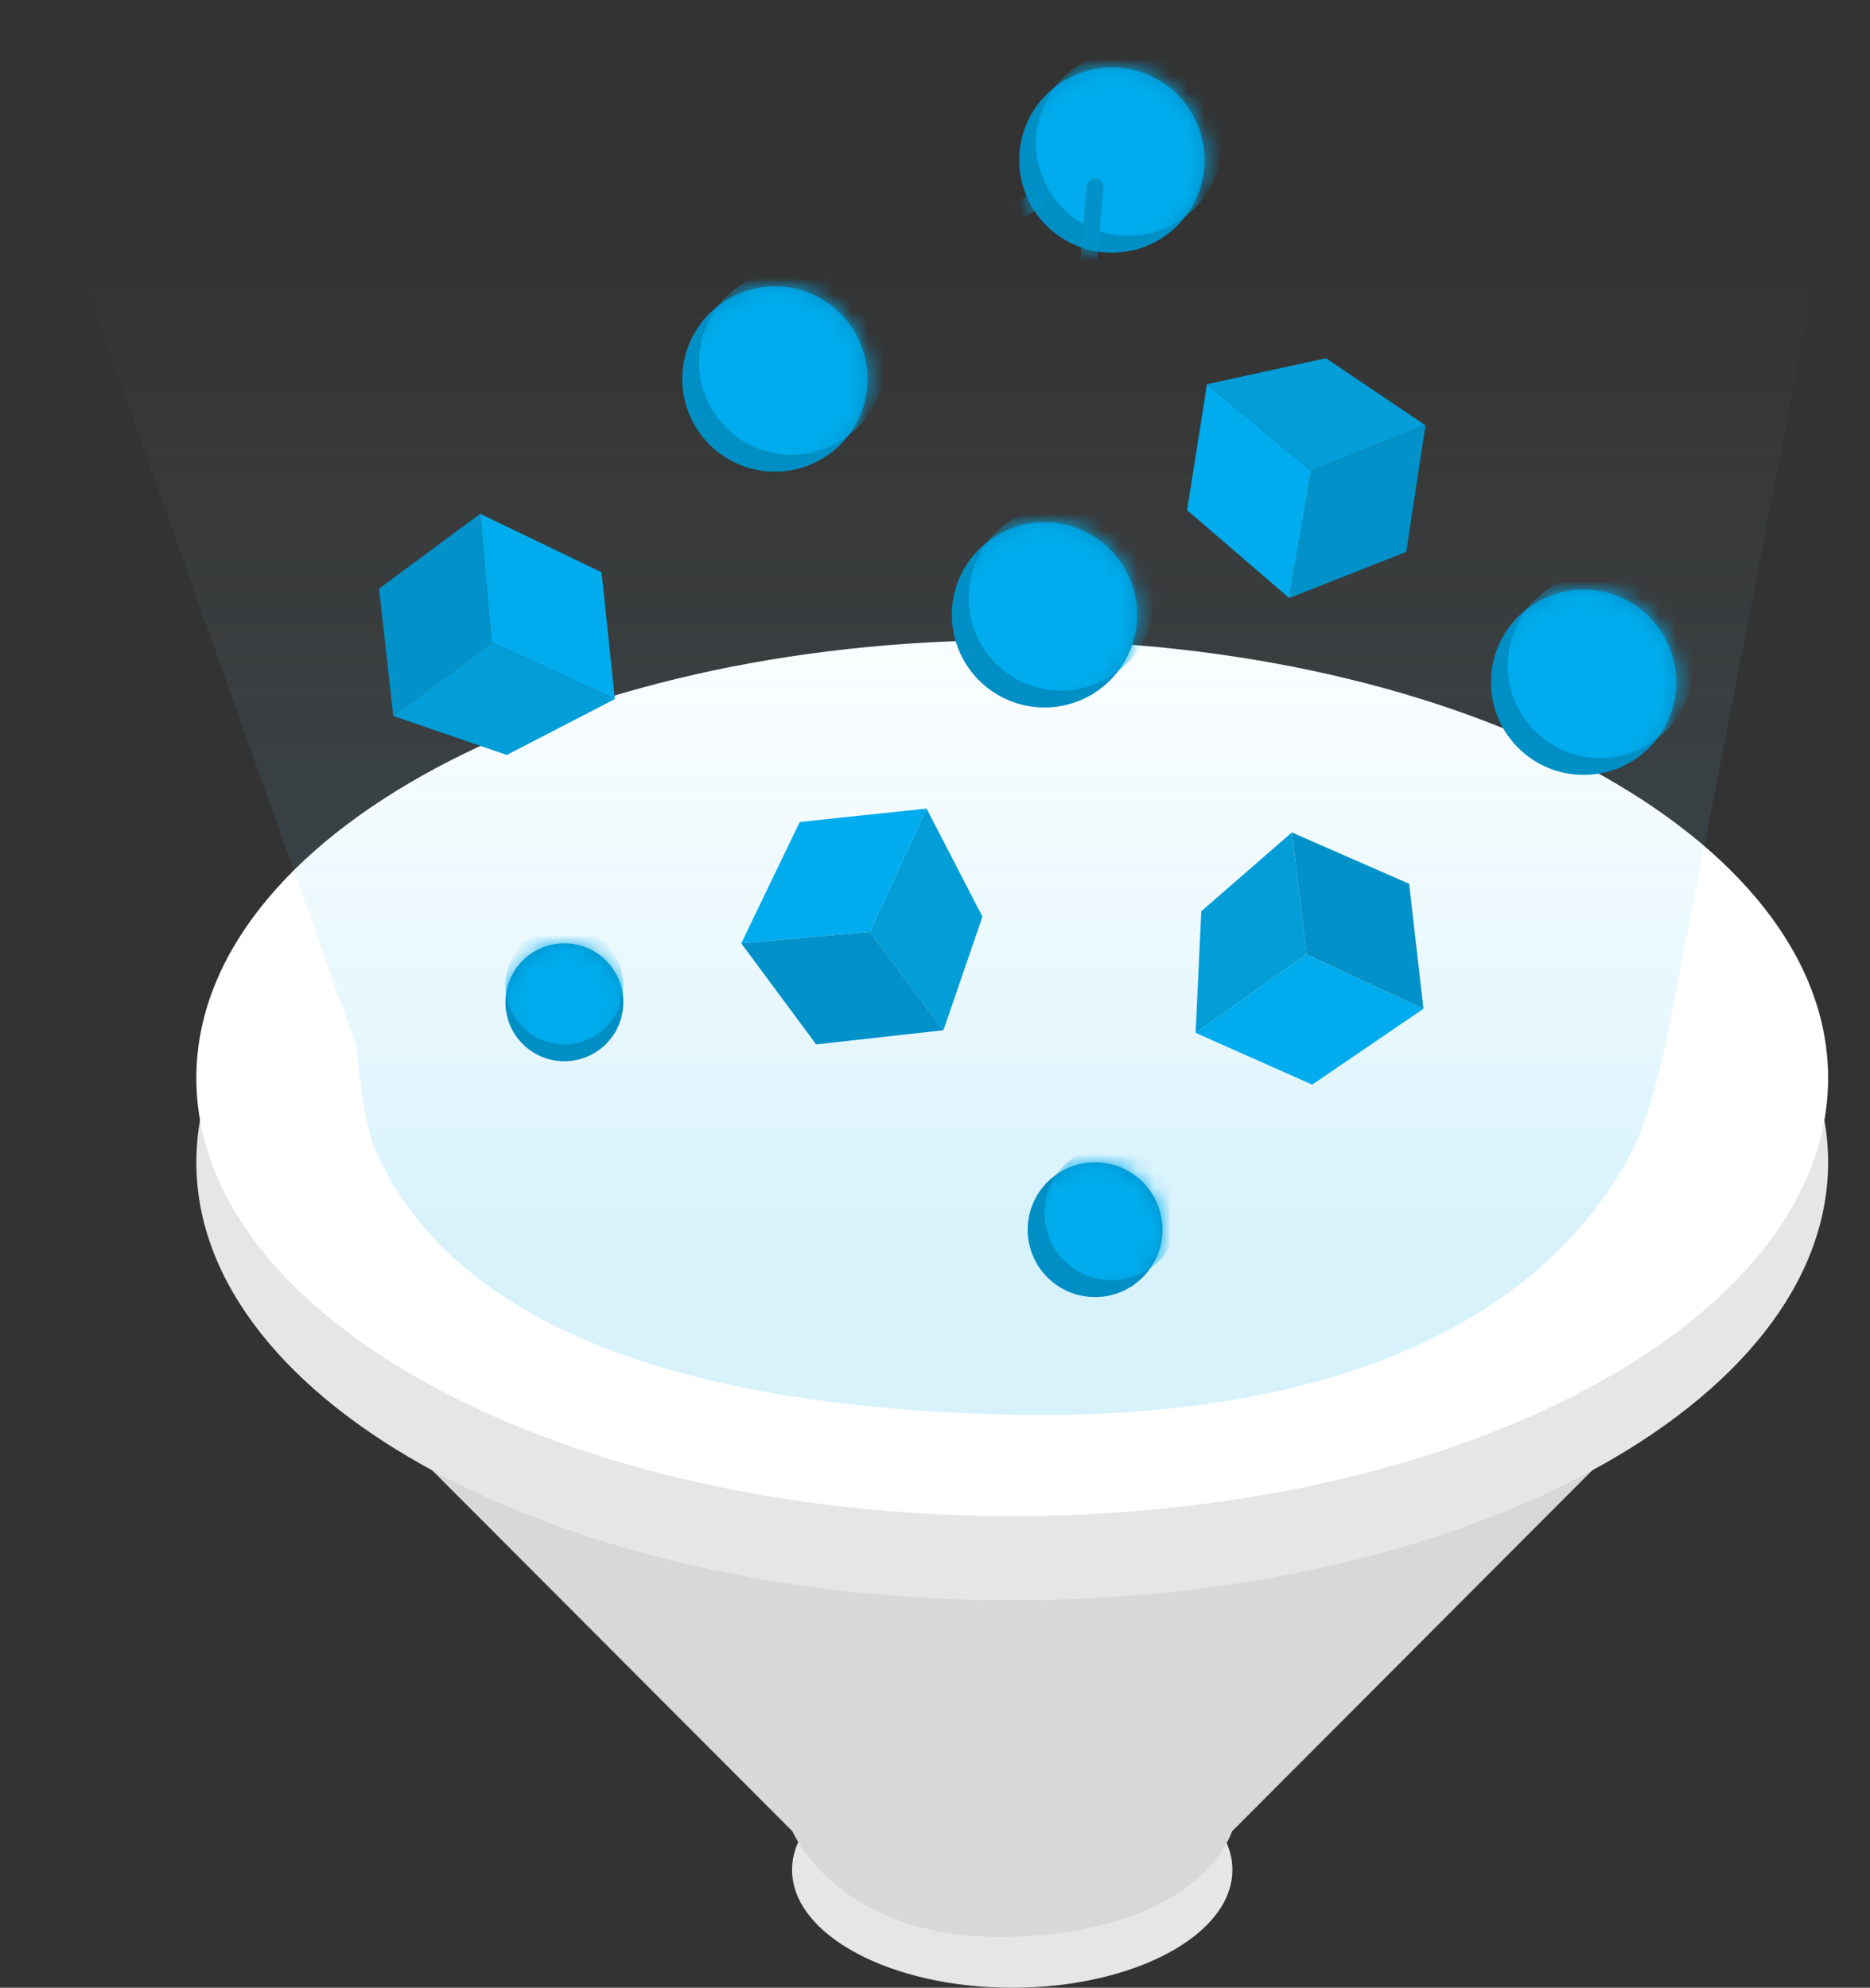 <svg width="111" height="118" viewBox="0 0 111 118" fill="none" xmlns="http://www.w3.org/2000/svg">
<rect x="0" y="0" width="111" height="118" fill="#333333" stroke="none"/>
<path fill-rule="evenodd" clip-rule="evenodd" d="M60.084 118C67.302 118 73.153 114.866 73.153 111C73.153 107.134 67.302 104 60.084 104C52.867 104 47.016 107.134 47.016 111C47.016 114.866 52.867 118 60.084 118Z" fill="#E6E6E6"/>
<path fill-rule="evenodd" clip-rule="evenodd" d="M23.377 85L47.043 108.72C47.043 108.72 49.877 115.524 60.661 114.956C71.446 114.388 73.126 108.72 73.126 108.72L96.791 85H23.377Z" fill="#D8D8D8"/>
<path fill-rule="evenodd" clip-rule="evenodd" d="M60.084 95C86.831 95 108.514 83.359 108.514 69C108.514 54.641 86.831 43 60.084 43C33.337 43 11.654 54.641 11.654 69C11.654 83.359 33.337 95 60.084 95Z" fill="#E6E6E6"/>
<path fill-rule="evenodd" clip-rule="evenodd" d="M60.084 90C86.831 90 108.514 78.359 108.514 64C108.514 49.641 86.831 38 60.084 38C33.337 38 11.654 49.641 11.654 64C11.654 78.359 33.337 90 60.084 90Z" fill="white"/>
<path opacity="0.153" d="M18.553 0C17.667 0.499 17.169 1.387 17.058 2.274V2.329C17.003 2.773 0.205 3.161 0.316 3.605L21.175 62.16C21.175 62.16 21.48 66.523 22.316 68.364C26.859 78.38 39.645 83.45 59.493 83.97C78.581 84.47 91.335 78.713 96.776 68.527C98.034 66.174 98.966 61.526 98.966 61.526L110.24 3.605C110.462 3.106 99.647 3.106 99.536 2.551V2.329H99.481C99.315 1.553 98.816 0.887 98.041 0.444" fill="url(#paint0_linear)"/>
<path fill-rule="evenodd" clip-rule="evenodd" d="M55 48L47.471 48.795L44 56L51.632 55.321L55 48Z" fill="#00ACED"/>
<path fill-rule="evenodd" clip-rule="evenodd" d="M58.317 54.419L55 48L51.632 55.321L56 61.158L58.317 54.419Z" fill="#039DD8"/>
<path fill-rule="evenodd" clip-rule="evenodd" d="M51.632 55.321L44 56L48.445 62L56 61.158L51.632 55.321Z" fill="#0292C9"/>
<path fill-rule="evenodd" clip-rule="evenodd" d="M71.644 22.807L70.464 30.286L76.525 35.503L77.844 27.956L71.644 22.807Z" fill="#00ACED"/>
<path fill-rule="evenodd" clip-rule="evenodd" d="M78.703 21.265L71.644 22.808L77.845 27.956L84.613 25.247L78.703 21.265Z" fill="#039DD8"/>
<path fill-rule="evenodd" clip-rule="evenodd" d="M77.844 27.956L76.525 35.503L83.471 32.762L84.613 25.247L77.844 27.956Z" fill="#0292C9"/>
<path fill-rule="evenodd" clip-rule="evenodd" d="M70.969 61.312L77.887 64.388L84.495 59.884L77.546 56.656L70.969 61.312Z" fill="#00ACED"/>
<path fill-rule="evenodd" clip-rule="evenodd" d="M71.306 54.095L70.969 61.312L77.547 56.656L76.682 49.417L71.306 54.095Z" fill="#039DD8"/>
<path fill-rule="evenodd" clip-rule="evenodd" d="M77.546 56.656L84.495 59.884L83.645 52.465L76.682 49.417L77.546 56.656Z" fill="#0292C9"/>
<path fill-rule="evenodd" clip-rule="evenodd" d="M36.5 41.5L35.705 33.971L28.5 30.5L29.179 38.132L36.5 41.5Z" fill="#00ACED"/>
<path fill-rule="evenodd" clip-rule="evenodd" d="M30.081 44.817L36.5 41.5L29.179 38.132L23.342 42.5L30.081 44.817Z" fill="#039DD8"/>
<path fill-rule="evenodd" clip-rule="evenodd" d="M29.179 38.132L28.5 30.5L22.5 34.945L23.342 42.5L29.179 38.132Z" fill="#0292C9"/>
<path fill-rule="evenodd" clip-rule="evenodd" d="M46 28C49.038 28 51.5 25.538 51.5 22.5C51.5 19.462 49.038 17 46 17C42.962 17 40.5 19.462 40.5 22.5C40.5 25.538 42.962 28 46 28Z" fill="#008FC5"/>
<mask id="mask0" mask-type="alpha" maskUnits="userSpaceOnUse" x="40" y="17" width="12" height="11">
<path fill-rule="evenodd" clip-rule="evenodd" d="M46 28C49.038 28 51.5 25.538 51.5 22.5C51.5 19.462 49.038 17 46 17C42.962 17 40.5 19.462 40.5 22.5C40.5 25.538 42.962 28 46 28Z" fill="white"/>
</mask>
<g mask="url(#mask0)">
<path fill-rule="evenodd" clip-rule="evenodd" d="M47 27C50.038 27 52.5 24.538 52.5 21.5C52.5 18.462 50.038 16 47 16C43.962 16 41.5 18.462 41.5 21.5C41.5 24.538 43.962 27 47 27Z" fill="#00ACED"/>
</g>
<path fill-rule="evenodd" clip-rule="evenodd" d="M62 42C65.038 42 67.5 39.538 67.5 36.5C67.5 33.462 65.038 31 62 31C58.962 31 56.5 33.462 56.5 36.5C56.5 39.538 58.962 42 62 42Z" fill="#008FC5"/>
<mask id="mask1" mask-type="alpha" maskUnits="userSpaceOnUse" x="56" y="31" width="12" height="11">
<path fill-rule="evenodd" clip-rule="evenodd" d="M62 42C65.038 42 67.5 39.538 67.5 36.5C67.5 33.462 65.038 31 62 31C58.962 31 56.5 33.462 56.5 36.5C56.5 39.538 58.962 42 62 42Z" fill="white"/>
</mask>
<g mask="url(#mask1)">
<path fill-rule="evenodd" clip-rule="evenodd" d="M63 41C66.038 41 68.5 38.538 68.5 35.5C68.5 32.462 66.038 30 63 30C59.962 30 57.5 32.462 57.5 35.5C57.5 38.538 59.962 41 63 41Z" fill="#00ACED"/>
</g>
<path fill-rule="evenodd" clip-rule="evenodd" d="M33.5 63C35.433 63 37 61.433 37 59.5C37 57.567 35.433 56 33.5 56C31.567 56 30 57.567 30 59.5C30 61.433 31.567 63 33.5 63Z" fill="#008FC5"/>
<mask id="mask2" mask-type="alpha" maskUnits="userSpaceOnUse" x="30" y="56" width="7" height="7">
<path fill-rule="evenodd" clip-rule="evenodd" d="M33.5 63C35.433 63 37 61.433 37 59.5C37 57.567 35.433 56 33.5 56C31.567 56 30 57.567 30 59.5C30 61.433 31.567 63 33.5 63Z" fill="white"/>
</mask>
<g mask="url(#mask2)">
<path fill-rule="evenodd" clip-rule="evenodd" d="M33.5 62C35.433 62 37 60.433 37 58.5C37 56.567 35.433 55 33.5 55C31.567 55 30 56.567 30 58.5C30 60.433 31.567 62 33.5 62Z" fill="#00ACED"/>
</g>
<path fill-rule="evenodd" clip-rule="evenodd" d="M65 77C67.209 77 69 75.209 69 73C69 70.791 67.209 69 65 69C62.791 69 61 70.791 61 73C61 75.209 62.791 77 65 77Z" fill="#008FC5"/>
<mask id="mask3" mask-type="alpha" maskUnits="userSpaceOnUse" x="61" y="69" width="8" height="8">
<path fill-rule="evenodd" clip-rule="evenodd" d="M65 77C67.209 77 69 75.209 69 73C69 70.791 67.209 69 65 69C62.791 69 61 70.791 61 73C61 75.209 62.791 77 65 77Z" fill="white"/>
</mask>
<g mask="url(#mask3)">
<path fill-rule="evenodd" clip-rule="evenodd" d="M66 76C68.209 76 70 74.209 70 72C70 69.791 68.209 68 66 68C63.791 68 62 69.791 62 72C62 74.209 63.791 76 66 76Z" fill="#00ACED"/>
</g>
<path fill-rule="evenodd" clip-rule="evenodd" d="M94 46C97.038 46 99.5 43.538 99.5 40.5C99.5 37.462 97.038 35 94 35C90.962 35 88.5 37.462 88.5 40.5C88.5 43.538 90.962 46 94 46Z" fill="#008FC5"/>
<mask id="mask4" mask-type="alpha" maskUnits="userSpaceOnUse" x="88" y="35" width="12" height="11">
<path fill-rule="evenodd" clip-rule="evenodd" d="M94 46C97.038 46 99.5 43.538 99.5 40.5C99.5 37.462 97.038 35 94 35C90.962 35 88.5 37.462 88.5 40.5C88.5 43.538 90.962 46 94 46Z" fill="white"/>
</mask>
<g mask="url(#mask4)">
<path fill-rule="evenodd" clip-rule="evenodd" d="M95 45C98.038 45 100.5 42.538 100.5 39.5C100.5 36.462 98.038 34 95 34C91.962 34 89.5 36.462 89.5 39.5C89.5 42.538 91.962 45 95 45Z" fill="#00ACED"/>
</g>
<path fill-rule="evenodd" clip-rule="evenodd" d="M66 15C69.038 15 71.5 12.538 71.5 9.5C71.5 6.462 69.038 4 66 4C62.962 4 60.5 6.462 60.5 9.5C60.5 12.538 62.962 15 66 15Z" fill="#008FC5"/>
<mask id="mask5" mask-type="alpha" maskUnits="userSpaceOnUse" x="60" y="4" width="12" height="11">
<path fill-rule="evenodd" clip-rule="evenodd" d="M66 15C69.038 15 71.5 12.538 71.5 9.5C71.5 6.462 69.038 4 66 4C62.962 4 60.5 6.462 60.5 9.5C60.5 12.538 62.962 15 66 15Z" fill="white"/>
</mask>
<g mask="url(#mask5)">
<path fill-rule="evenodd" clip-rule="evenodd" d="M67 14C70.038 14 72.5 11.538 72.5 8.5C72.5 5.462 70.038 3 67 3C63.962 3 61.5 5.462 61.5 8.5C61.5 11.538 63.962 14 67 14Z" fill="#00ACED"/>
<path d="M65 11.095L63 34" stroke="#0292C9" stroke-linecap="round"/>
<path d="M61.5 11.857L47 21.783" stroke="#0292C9" stroke-linecap="round"/>
</g>
<defs>
<linearGradient id="paint0_linear" x1="91.621" y1="72.43" x2="91.621" y2="17.015" gradientUnits="userSpaceOnUse">
<stop stop-color="#00ACED"/>
<stop offset="1" stop-color="#FDFDFD" stop-opacity="0.01"/>
</linearGradient>
</defs>
</svg>
